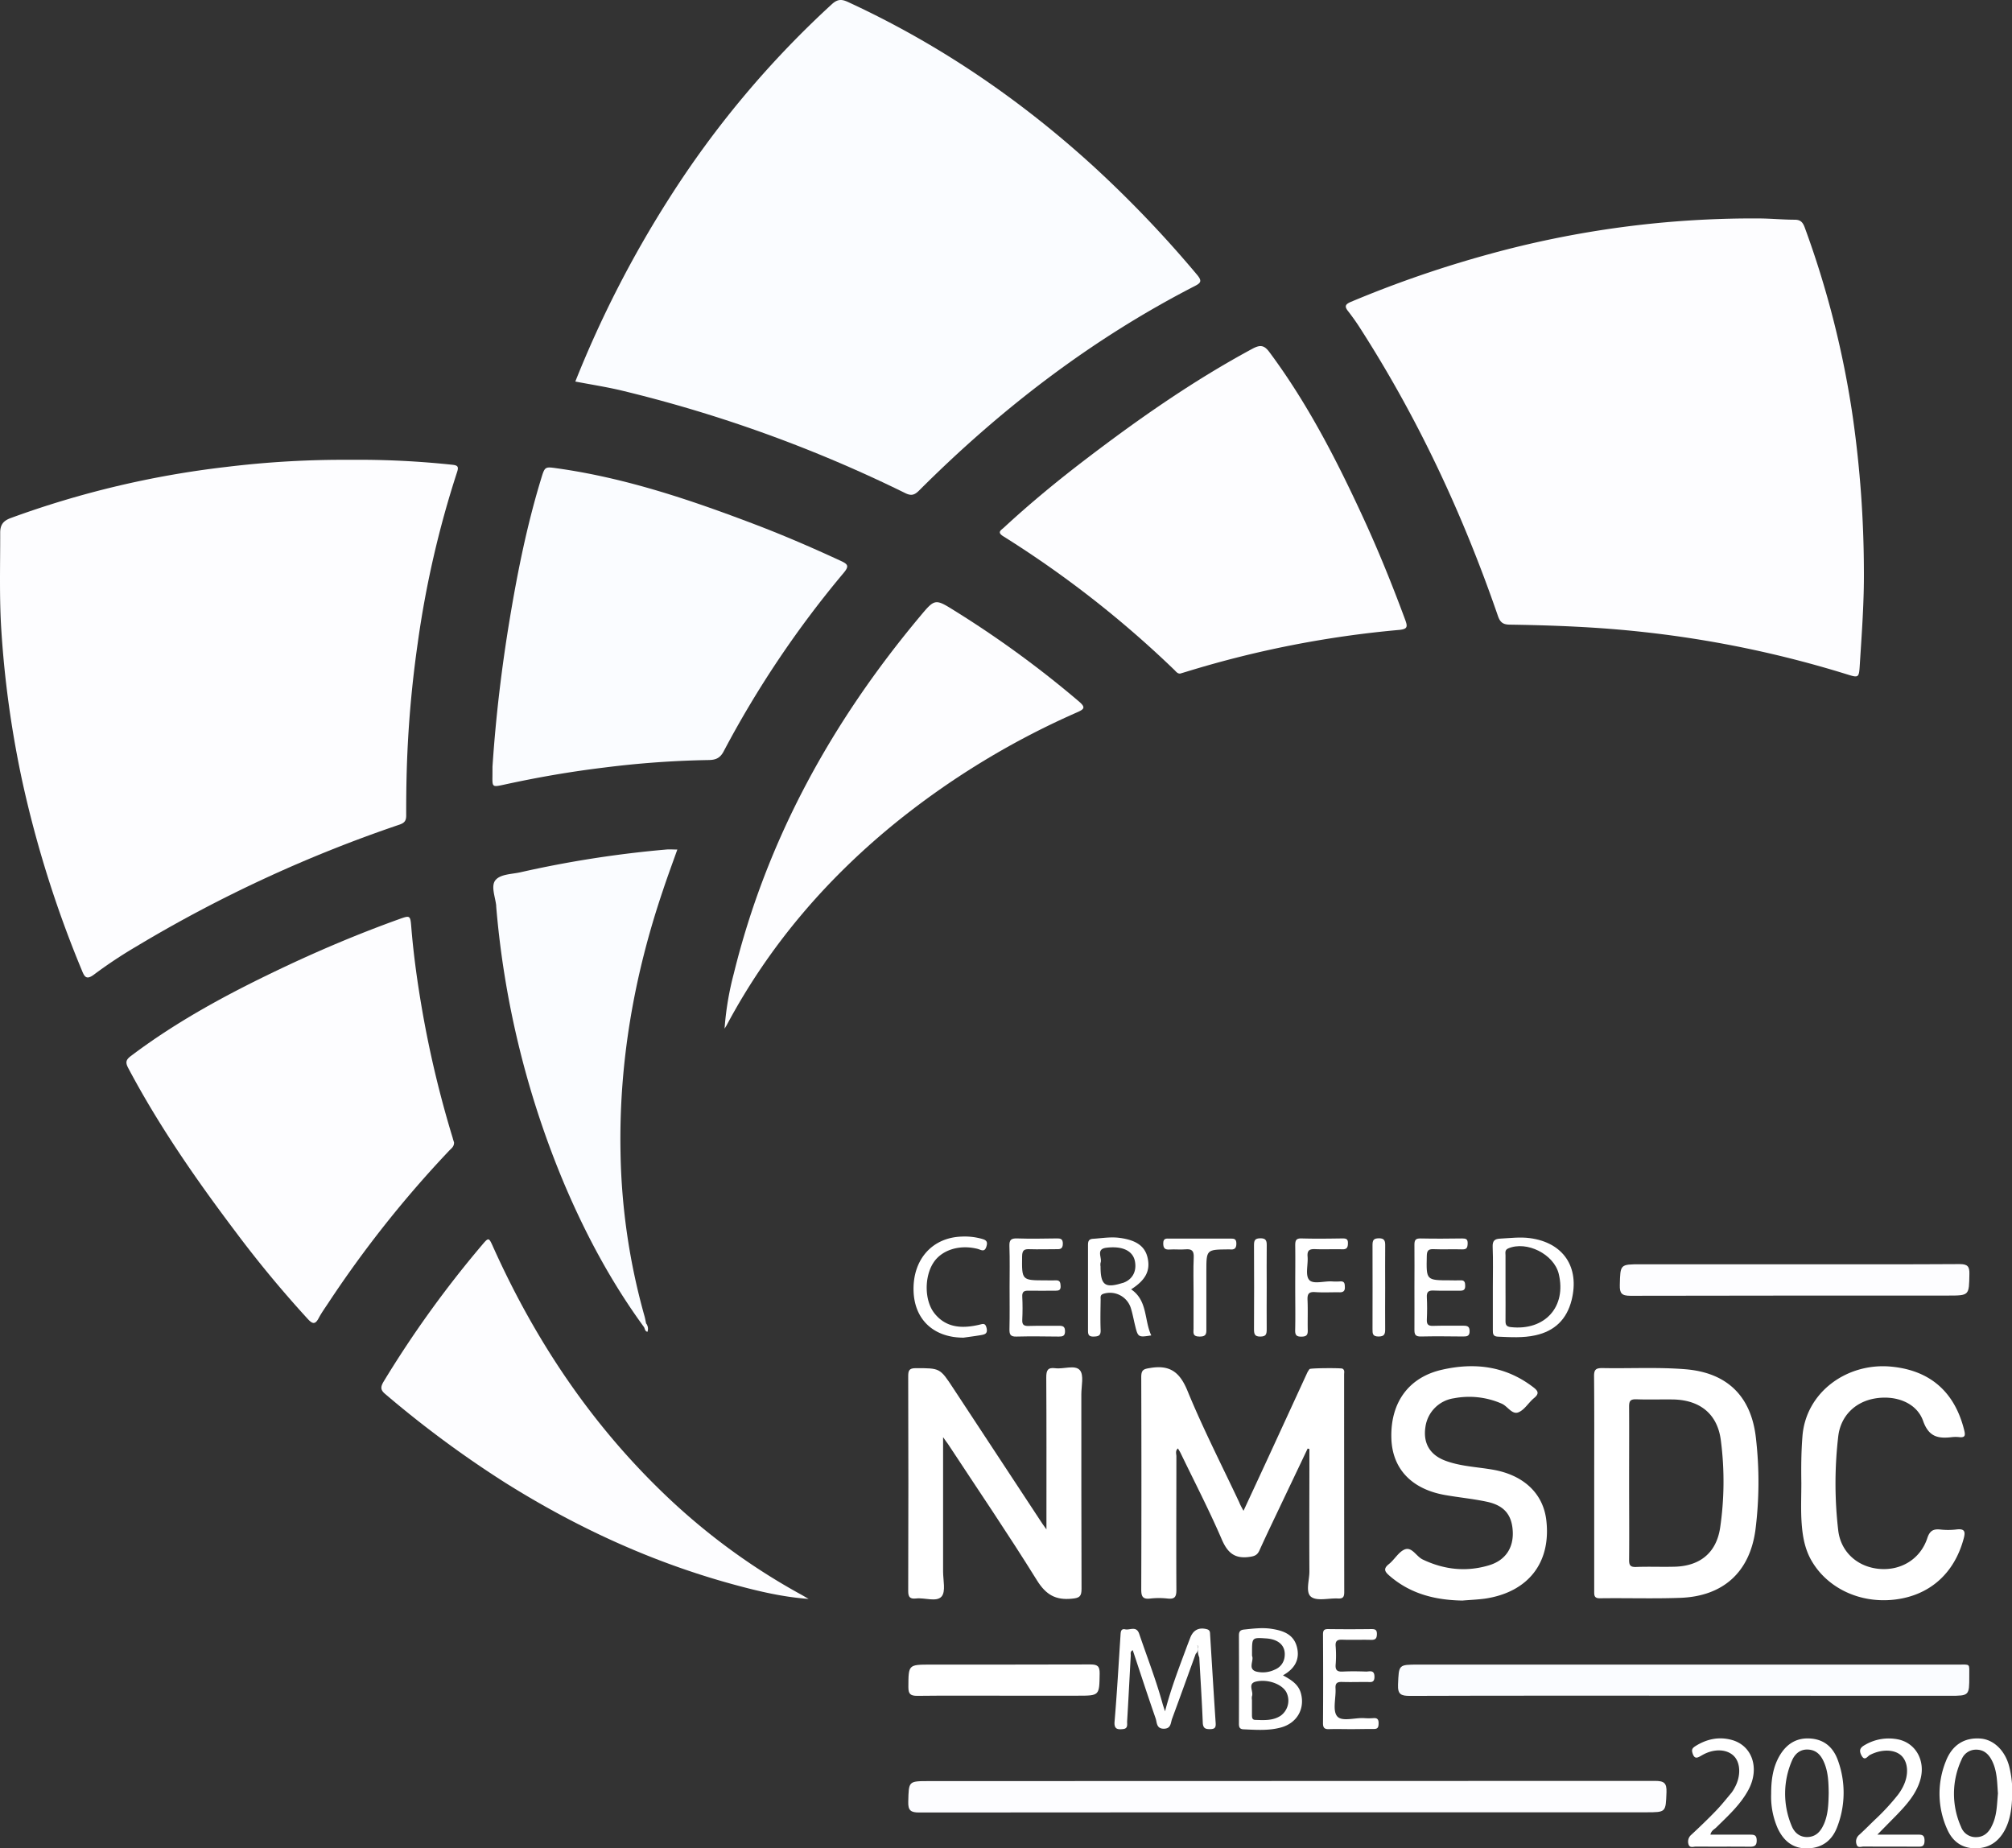 <svg xmlns="http://www.w3.org/2000/svg" viewBox="0 0 817.09 750.55"><rect x="0" y="0" width="817.09" height="750.55" fill="#333333" stroke="none"/><defs><style>.cls-1{fill:#fdfdff;}.cls-2{fill:#fafcff;}.cls-3{fill:#fff;}</style></defs><g id="Layer_2" data-name="Layer 2"><g id="Layer_1-2" data-name="Layer 1"><path class="cls-1" d="M756.94,231.18c.13,13-.85,25.94-1.67,38.89-.32,5.18-.45,5.24-5.19,3.76a439.61,439.61,0,0,0-82.61-17.18c-18-2-36.08-2.73-54.17-3-2.81,0-4.06-.82-5-3.59-14-40.6-32-79.32-55.14-115.54a93.94,93.94,0,0,0-5.56-8c-1.63-2-1.43-2.9,1-3.94a454.93,454.93,0,0,1,55.82-19.29A404,404,0,0,1,713.86,88.7c5,0,10,.51,15,.52,2.32,0,3.22,1,4,3A383.37,383.37,0,0,1,752.53,170,448.57,448.57,0,0,1,756.94,231.18Z"/><path class="cls-1" d="M142.19,186.72a358.93,358.93,0,0,1,41.46,2c2.23.24,2.69.74,2,2.9a402,402,0,0,0-16,69.48q-3.17,22-4.19,44.28c-.39,8.61-.52,17.21-.5,25.81,0,2.16-.78,3-2.73,3.67A551.26,551.26,0,0,0,55.13,384.47a185.74,185.74,0,0,0-16.82,11.17c-3.24,2.47-4,1.05-5.1-1.7A450.54,450.54,0,0,1,9,317,417.24,417.24,0,0,1,.57,256.35C-.32,243,.11,229.65.08,216.3c0-3.18,1.22-4.82,4.28-5.94a382.14,382.14,0,0,1,87.45-20.74A392.79,392.79,0,0,1,142.19,186.72Z"/><path class="cls-2" d="M233.64,154.93a442.72,442.72,0,0,1,38-74.21,392.14,392.14,0,0,1,66.17-79c2.27-2.07,3.93-2.13,6.5-.94C381,17.7,414,40.15,443.83,67.32a466.45,466.45,0,0,1,42.4,44.37c2,2.44,1.43,3.21-1,4.46-41.91,21.53-78.79,49.86-112,83.06-1.85,1.84-3.19,2.23-5.66,1a554.12,554.12,0,0,0-115.9-41.81C245.82,157.05,239.9,156.13,233.64,154.93Z"/><path class="cls-1" d="M479.29,273.52c-1.12.08-1.71-.84-2.4-1.51a424.37,424.37,0,0,0-69.48-54.26c-2.62-1.65-.87-2.45.24-3.48,10.81-10,22.18-19.34,33.9-28.26,21.35-16.27,43.32-31.59,67-44.36,3.12-1.68,4.8-1.63,7,1.38,15.5,20.85,27.27,43.78,38.09,67.26,6.27,13.59,11.87,27.46,17.06,41.5,1,2.74.88,3.68-2.49,4a420.16,420.16,0,0,0-86,16.85Z"/><path class="cls-1" d="M184.39,463.91c.05,1.73-1.12,2.43-1.95,3.31A451.73,451.73,0,0,0,133.39,529c-1.37,2.08-2.85,4.12-4,6.31-1.36,2.56-2.47,2.37-4.31.38a460.77,460.77,0,0,1-29.58-35.72c-15.94-21.14-31-42.82-43.43-66.28-1.21-2.29-.93-3.36,1.06-4.86,18.72-14.14,39.24-25.18,60.33-35.22,15.88-7.57,32.07-14.42,48.63-20.37,4.43-1.6,4.55-1.55,4.93,3.14.93,11.56,2.54,23,4.54,34.45A429.22,429.22,0,0,0,183.82,462C184,462.73,184.25,463.44,184.39,463.91Z"/><path class="cls-2" d="M200,311.36c1.33-20.06,3.71-40.24,7.06-60.3,3.18-19.08,7-38,12.66-56.53,1.56-5.12,1.54-5.06,6.52-4.36,27.86,3.9,54.29,12.85,80.43,22.8,11.78,4.48,23.33,9.49,34.77,14.78,2.8,1.3,3.56,2.05,1.23,4.82a411.84,411.84,0,0,0-48.79,72.55c-1.53,2.91-3.46,3.48-6.2,3.51a388,388,0,0,0-42.54,3.08c-13.63,1.65-27.13,4-40.54,6.94-4.67,1-4.68,1-4.61-3.67C200,313.86,200,312.74,200,311.36Z"/><path class="cls-1" d="M294.25,417.71A121.6,121.6,0,0,1,298,395.35c13.4-54.49,39.79-102.22,75.58-145,6.08-7.29,6.16-7.31,14.13-2.33a419.19,419.19,0,0,1,50.45,36.82c2.84,2.43,2.17,3.13-.75,4.42a325.27,325.27,0,0,0-72.19,43.62c-28.87,23.16-52.62,50.63-70.09,83.38C294.87,416.73,294.55,417.21,294.25,417.71Z"/><path class="cls-1" d="M328.39,649.27c-10.41-.75-20.34-3.1-30.19-5.78-33.13-9-63.95-23.16-93-41.39a433.72,433.72,0,0,1-48.71-36c-2-1.64-2-2.85-.75-5a434.76,434.76,0,0,1,40-55.52c2.69-3.17,2.76-3.16,4.45.6,17.1,38.09,39.91,72.22,70.22,101.12a261.75,261.75,0,0,0,55.13,40.32C326.51,648.17,327.44,648.73,328.39,649.27Z"/><path class="cls-2" d="M261.56,538.93c-13.16-18-23.64-37.53-32.33-58a370.16,370.16,0,0,1-27.72-112.85c0-.12,0-.25,0-.37-.39-3.57-2.32-8.09-.18-10.45s6.62-2.27,10.12-3.08a443.31,443.31,0,0,1,59.08-9.21c1.36-.13,2.73,0,4.54,0-2,5.62-4,11-5.82,16.5C257.53,396,251.3,431.44,252,468a260.76,260.76,0,0,0,9.74,66.45c.27.95.43,1.94.64,2.91S263,539,261.56,538.93Z"/><path class="cls-3" d="M505,613.49c3.42-7.38,6.67-14.35,9.89-21.33q7.9-17.14,15.79-34.31a8.55,8.55,0,0,1,1.14-1.91c.36-.44,12.85-.49,13.37-.17,1,.58.67,1.53.67,2.35q0,44.21.05,88.4c0,1.88-.47,2.69-2.51,2.58-3.73-.21-8.47,1.16-10.91-.65s-.71-6.78-.73-10.36c-.09-15.23,0-30.46,0-45.69v-4l-.71-.19q-5,10.51-10,21c-3.2,6.76-6.47,13.49-9.55,20.3-.82,1.83-1.79,2.35-3.81,2.66-6,.91-9-1.32-11.45-6.91-5.12-11.9-11.09-23.43-16.73-35.1-.31-.65-.72-1.26-1.14-2-1.18,1-.63,2.21-.63,3.2,0,18.11-.1,36.21,0,54.31,0,2.86-.75,3.75-3.54,3.45a31.8,31.8,0,0,0-7.1,0c-3.16.38-3.64-1-3.63-3.79q.14-43.08,0-86.15c0-3.08,1.1-3.28,3.78-3.71,8.07-1.31,12,1.91,15.06,9.45,6.3,15.31,13.88,30.1,20.94,45.1C503.63,611,504.17,612,505,613.49Z"/><path class="cls-1" d="M522.72,735.92q-74.72,0-149.44.08c-3.37,0-4.53-.79-4.43-4.33.22-8.42,0-8.42,8.41-8.42q147.38,0,294.76-.08c3.72,0,4.91.77,4.75,4.66-.34,8.08-.1,8.09-8.35,8.09Z"/><path class="cls-3" d="M383,583.59c0,18.92,0,36.75,0,54.58,0,3.47,1.14,8.09-.61,10.12-2.06,2.36-6.81.4-10.37.8-2.39.26-3.2-.5-3.19-3q.14-43.63,0-87.27c0-2.33.43-3.23,3-3.25,9.9,0,9.87-.12,15.28,8.13q18.06,27.52,36.19,55c.33.49.69,1,1.67,2.35v-4.8c0-19,.05-38-.07-56.93,0-2.84.57-4.13,3.65-3.73,3.42.45,8-1.5,10,.81,1.7,2,.59,6.42.59,9.77,0,26.34,0,52.69.08,79,0,3-.74,3.72-3.83,4-6.68.69-10.62-1.57-14.29-7.47-11.64-18.75-24.07-37-36.2-55.46C384.48,585.67,384,585.1,383,583.59Z"/><path class="cls-2" d="M683.46,688.57c-37,0-73.92-.05-110.88.08-3.61,0-5-.61-4.83-4.62.36-8.08.1-8.09,8.34-8.09H794.86c5.56,0,4.85-.65,4.88,4.67,0,7.94,0,8-8,8Z"/><path class="cls-3" d="M593.89,649.94c-10.94-.19-21-2.66-29.52-10-1.89-1.63-2.83-2.82-.33-4.81,2.33-1.85,4-5.06,6.55-6,2.88-1,4.59,2.9,7.18,4.13,8.72,4.16,17.7,5.13,26.93,2.36,6.67-2,10-7.07,9.64-13.84s-3.6-10.54-10.66-12c-5.49-1.16-11.1-1.7-16.63-2.66-13.72-2.36-21.57-10.6-22-22.94-.48-14.6,7-24.95,20.66-28,13.27-3,25.78-1.45,36.92,7.09,2,1.51,2.61,2.59.36,4.44s-3.82,4.73-6.28,5.76c-2.65,1.11-4.4-2.4-6.81-3.47a32.85,32.85,0,0,0-19.41-2.21,13.65,13.65,0,0,0-11.61,11.64c-1,6.48,1.71,11.24,7.85,13.62s12.93,2.6,19.43,3.72c12.58,2.16,20.61,9.67,21.83,20.73,1.91,17.12-7.42,29-24.82,31.64C600.12,649.56,597,649.67,593.89,649.94Z"/><path class="cls-3" d="M731.54,602.17c-.09-6.36-.06-12.71.46-19.07,1.46-17.93,18.25-29.86,36.06-28.15,16,1.53,25.81,10.47,29.62,25.8.52,2.09.42,3.09-2,2.83a13.59,13.59,0,0,0-3,0c-5.51.64-9.36,0-11.69-6.59-2.65-7.5-11.32-10.62-19.82-9.07-7.94,1.45-13.71,7.17-14.65,15.4a164.28,164.28,0,0,0,0,38.13c1.05,8.79,7.8,14.81,16.6,15.62s16.72-3.91,19.56-12.44c1-3.06,2.45-3.83,5.3-3.54a28.77,28.77,0,0,0,6.36,0c3.81-.51,3.91,1,3,4.13-3.84,13.79-13.73,22.59-27.71,24.3-14.23,1.75-27.72-4.63-34.15-16.12-2.95-5.29-3.65-11.11-3.94-17C731.35,611.67,731.54,606.92,731.54,602.17Z"/><path class="cls-1" d="M729.19,513.39c22.23,0,44.46.06,66.68-.08,3.19,0,4,1,3.92,4-.15,8.78,0,8.78-8.81,8.78-43,0-85.91,0-128.86.09-3.53,0-4.39-1-4.3-4.4.22-8.39.07-8.39,8.44-8.39Z"/><path class="cls-3" d="M407.69,688.57c-11.72,0-23.45-.08-35.17.06-2.77,0-3.63-.74-3.62-3.57.05-9.12-.07-9.12,9.16-9.12,21.58,0,43.15,0,64.73-.06,2.87,0,3.84.66,3.79,3.69-.14,9,0,9-9,9Z"/><path class="cls-3" d="M485.59,671.57c-3.19,8.78-6.34,17.57-9.58,26.33-.63,1.69-.39,4.1-3.42,4.08s-2.71-2.6-3.28-4.2c-3.19-9.15-6.18-18.36-9.29-27.69-1.16.56-.77,1.53-.81,2.26-.5,8.85-.93,17.7-1.47,26.55-.07,1.19.48,3-1.62,3.22s-3.74.19-3.49-3c1-11.69,1.65-23.41,2.42-35.12.09-1.31.1-2.77,1.94-2.37s4.51-1.55,5.65,1.82c3.21,9.44,6.84,18.74,9.49,28.36.19.7.43,1.38,1,3.11,2.46-9.42,5.62-17.53,8.64-25.69.52-1.41,1.06-2.79,1.6-4.19,1.22-3.18,3.55-4.31,6.74-3.47,1.39.37,1.27,1.34,1.33,2.29.75,12,1.46,23.92,2.26,35.88.12,1.83-.43,2.38-2.24,2.41s-2.88-.27-3-2.56c-.35-8.85-.93-17.7-1.42-26.55a6.54,6.54,0,0,1-.37-4.23c.1-.86-.81-.43-.31-.47.16,0,.22.05.21.2C486.51,669.68,486.51,670.77,485.59,671.57Z"/><path class="cls-3" d="M694.61,745c5.53,0,10.77,0,16,0,1.68,0,2.77.06,2.8,2.31s-1,2.61-2.92,2.59c-7.23-.08-14.47,0-21.71-.06-1,0-2.5.63-3-.76A3.63,3.63,0,0,1,686.9,745c3.39-3.14,6.72-6.34,9.92-9.66,2.25-2.33,4.27-4.88,6.35-7.36a14.45,14.45,0,0,0,1.38-2.22c2.48-4.54,2.32-9.9-.36-12.64-2.84-2.91-8.14-3.16-12.88-.43-1.78,1-3.14,2.05-4-.93-.43-1.46.14-2,1.17-2.69,4.66-2.95,9.72-4,15-2.48,8.15,2.36,11.15,11.44,6.68,20-3.25,6.18-8.41,10.78-13.29,15.6C696.13,742.87,695,743.32,694.61,745Z"/><path class="cls-3" d="M762.4,745c5.71,0,10.89,0,16.07,0,1.68,0,3.1-.19,3.1,2.38s-1.19,2.51-3,2.5c-7.23-.05-14.47,0-21.7-.06-1,0-2.46.69-2.89-.83a3.49,3.49,0,0,1,.9-3.77c2.2-2,4.31-4.15,6.47-6.23a91,91,0,0,0,9.39-10.14,20.73,20.73,0,0,0,2-3.16c2.47-4.71,2.27-9.87-.43-12.62s-8.14-2.94-12.94-.42c-1,.51-2.1,2.76-3.47.07-1.08-2.13-.32-3.16,1.46-4.15a19.12,19.12,0,0,1,13.35-2.28c7.39,1.47,11.37,8.81,9.12,16.51-1.67,5.71-5.52,10-9.49,14.13C767.87,739.44,765.35,742,762.4,745Z"/><path class="cls-3" d="M548.54,702.15c-2.87,0-5.75-.09-8.61,0-1.85.08-2.67-.34-2.65-2.44.09-12,.07-24,0-36,0-1.57.37-2.21,2.06-2.19,5.87.08,11.73.07,17.6,0,1.5,0,2.25.26,2.23,2s-.54,2.43-2.36,2.38c-3.86-.11-7.74.07-11.6-.07-2-.07-3,.38-2.79,2.64a46.7,46.7,0,0,1,0,7.48c-.21,2.48.89,2.93,3,2.82,3.11-.16,6.24-.11,9.36,0,1.41,0,3.34-.81,3.4,2s-1.69,2.21-3.23,2.22c-3.25,0-6.49.1-9.74,0-2-.07-3,.31-2.84,2.62.23,3.85-1.28,8.86.62,11.26s7.23.56,11,.81a24.57,24.57,0,0,0,3.74,0c1.66-.14,2.16.56,2.13,2.15s-.32,2.31-2.07,2.25C554.78,702.07,551.66,702.15,548.54,702.15Z"/><path class="cls-3" d="M410,522.8c0-5.62.13-11.24-.07-16.85-.09-2.55.78-3.14,3.17-3.06,5.24.17,10.48.08,15.73,0,1.59,0,2.85-.11,2.8,2.23s-1.47,2.15-3,2.14c-3.5,0-7,.11-10.49,0-2.16-.09-3,.37-3.05,2.83-.12,9.82-.22,9.82,9.52,9.82,1.37,0,2.75.07,4.12,0,1.82-.11,1.92,1,2,2.37.06,1.62-.77,1.84-2.07,1.83-3.62,0-7.25.06-10.86,0-1.84-.06-2.77.32-2.65,2.44.16,3.11.15,6.24,0,9.36-.1,2,.61,2.58,2.55,2.52,4.12-.13,8.24,0,12.36-.07,1.68,0,2.44.33,2.45,2.24s-.94,2.15-2.52,2.14c-5.74-.06-11.49-.15-17.23,0-2.5.08-2.85-.94-2.81-3.07C410.08,534,410,528.42,410,522.8Z"/><path class="cls-3" d="M574.41,522.64c0-5.74.07-11.48,0-17.22,0-2,.58-2.56,2.55-2.52,5.61.12,11.22.08,16.84,0,1.49,0,2.28.22,2.23,2s-.38,2.5-2.29,2.43c-3.86-.12-7.74.08-11.6-.08-2.21-.09-2.67.75-2.71,2.8-.22,9.84-.28,9.84,9.48,9.85,1.38,0,2.75.08,4.12,0,1.8-.13,2,.87,2,2.32s-.63,1.9-2,1.89c-3.62-.05-7.24.1-10.86-.06-2.16-.1-2.83.65-2.72,2.76.16,3,.14,6,0,9-.09,1.93.51,2.65,2.51,2.58,4.11-.13,8.23,0,12.35-.06,1.65,0,2.5.29,2.51,2.23s-1,2.16-2.55,2.15c-5.74-.05-11.49-.13-17.22,0-2.3.07-2.67-.89-2.64-2.86C574.46,534.12,574.4,528.38,574.41,522.64Z"/><path class="cls-3" d="M391.31,543.18c-12.18,0-20.06-7.38-20.31-19.21-.27-12.62,7.64-21.45,19.55-21.83a25.67,25.67,0,0,1,8.49,1c1.67.5,2.09,1.26,1.56,3s-1.32,1.84-2.72,1.28a9.89,9.89,0,0,0-1.79-.5c-7-1.45-13.78.85-17,5.8-3.73,5.69-3.72,15.34.37,20.54,4.74,6,11.26,6.25,18,4.73,1.61-.36,2.68-1,3.21,1.34s-.89,2.56-2.38,2.83C396,542.55,393.65,542.84,391.31,543.18Z"/><path class="cls-3" d="M526,522.56c0-5.62.08-11.24,0-16.85,0-2,.33-2.89,2.61-2.82,5.48.16,11,.08,16.47,0,1.41,0,2.38.08,2.32,1.94,0,1.65-.38,2.53-2.29,2.47-3.61-.11-7.24.09-10.86-.06-2.26-.1-3.46.31-3.23,3,.28,3.21-1,7.41.59,9.41s6.08.49,9.28.69a23.69,23.69,0,0,0,3.37,0c1.89-.13,1.86,1.07,1.9,2.42s-.57,2-2,2c-3.37-.06-6.76.16-10.11-.08-2.58-.18-3.15.81-3.05,3.18.18,4.11,0,8.24.09,12.35.06,2-.64,2.54-2.58,2.56s-2.56-.6-2.53-2.56C526.11,534.3,526,528.43,526,522.56Z"/><path class="cls-3" d="M484.72,525.17c0-4.87-.16-9.75.06-14.61.13-2.73-.86-3.47-3.39-3.24-2.11.19-4.25-.08-6.37.07-1.94.13-2.62-.51-2.62-2.51,0-2.23,1.37-1.92,2.73-1.92q12.18,0,24.35,0c1.44,0,2.61-.13,2.62,2s-.94,2.57-2.72,2.38c-.24,0-.5,0-.74,0-8.73.08-8.73.08-8.73,9,0,7.61,0,15.23,0,22.85,0,1.93.31,3.58-2.73,3.56s-2.47-1.66-2.47-3.37Z"/><path class="cls-3" d="M562.53,523c0,5.61-.06,11.23,0,16.84,0,2-.41,2.84-2.66,2.88-2.47,0-2.49-1.19-2.48-3,0-11.35.06-22.7,0-34.06,0-2,.37-2.81,2.61-2.83s2.57,1.07,2.54,2.95C562.48,511.55,562.53,517.29,562.53,523Z"/><path class="cls-3" d="M514.42,522.62c0,5.74-.06,11.49,0,17.23,0,2-.33,2.87-2.62,2.89s-2.54-1.1-2.54-3q.09-17,0-34.09c0-2,.39-2.8,2.62-2.82s2.58,1,2.55,2.89C514.36,511.38,514.42,517,514.42,522.62Z"/><path class="cls-1" d="M261.56,538.93l.79-1.58a3.53,3.53,0,0,1,.58,3.46C261.91,540.57,261.92,539.61,261.56,538.93Z"/><path class="cls-3" d="M713.1,584c-1.86-17-11.66-26.64-28.74-28-11.17-.89-22.45-.25-33.68-.47-2.61,0-3.34.66-3.32,3.3.13,14.35.06,28.7.06,43q0,22.1,0,44.18c0,1.73-.12,3.07,2.41,3,10.86-.15,21.73.22,32.57-.18,17.35-.63,28.17-10.4,30.49-27.55A154.63,154.63,0,0,0,713.1,584Zm-14.57,36.56c-1.57,10-8.17,15.35-18.39,15.63-5.24.15-10.49-.1-15.72.11-2.47.09-2.85-.85-2.83-3,.1-10.48,0-21,0-31.45,0-10.23.06-20.46,0-30.69,0-2.26.52-3,2.89-2.95,5,.18,10,0,15,.07,11,.22,18.12,6,19.4,16.84A129.51,129.51,0,0,1,698.53,620.59Z"/><path class="cls-3" d="M528.32,687.63c-1-3.72-4-5.52-7.3-7.33,4.76-2.65,7-6.46,5.65-11.59s-5.64-6.58-10.27-7.29c-3.73-.58-7.46-.1-11.18.29-1.59.16-2.08.87-2.08,2.39q.06,18,0,35.92c0,1.29.3,2.13,1.83,2.2,5.11.22,10.25.63,15.25-.75C526.72,699.69,530,693.91,528.32,687.63Zm-19.86-15.24V671c0-6.08,0-6.08,5.74-5.69,5.32.36,8.09,3.19,7.47,7.59a6.31,6.31,0,0,1-3.92,5.06,11.14,11.14,0,0,1-7.65.79C506.6,677.65,509.36,674.24,508.46,672.39ZM520,696.76c-3.13,2-6.66,1.75-10.15,1.64-1.46,0-1.41-1.12-1.42-2.12,0-2,0-4,0-6a4.35,4.35,0,0,1,0-1.49c.77-1.94-1.93-5.11,1.59-5.94,5.08-1.2,11.05,1.24,12.52,4.61A7.55,7.55,0,0,1,520,696.76Z"/><path class="cls-3" d="M746.42,714.9c-1.8-5.08-5.27-8.42-10.9-8.92-5.9-.53-10.1,2.21-12.93,7.17-2.67,4.7-3.31,9.89-3.3,15.19A31.82,31.82,0,0,0,722,742.56c2.46,5.13,6.3,8.27,12.36,8s9.86-3.55,11.81-8.86A38.47,38.47,0,0,0,746.42,714.9Zm-5.81,26c-1.25,2.8-3.1,4.87-6.35,5.06s-5.52-1.71-6.65-4.52a33.64,33.64,0,0,1,.14-26.53c1.18-2.78,3.39-4.71,6.71-4.46s5.07,2.35,6.29,5.16c1.73,4,1.83,8.23,1.9,12.47C742.55,732.49,742.46,736.85,740.61,740.94Z"/><path class="cls-3" d="M816,717.48c-1.62-6.55-6.29-11.1-11.71-11.51-6.49-.49-11.52,2.54-14.11,9.32a35.06,35.06,0,0,0,.64,27.62c2.11,4.74,5.83,7.64,11.38,7.63s9.41-2.64,12-7.46c2.46-4.66,2.85-9.73,3-14.85A41.32,41.32,0,0,0,816,717.48Zm-7.27,24.36c-1.34,2.5-3.23,4.12-6.14,4.17a6.3,6.3,0,0,1-6.16-4.11,32.88,32.88,0,0,1,.22-27.49,6.25,6.25,0,0,1,5.9-3.93c2.9,0,4.84,1.56,6.2,4.07,2.36,4.35,2.27,9.12,2.63,13.69C810.94,733,811,737.61,808.69,741.84Z"/><path class="cls-3" d="M621.27,502.76c-4-.53-8,0-11.95.2-2.31.1-3.24.84-3.14,3.36.22,5.48.07,11,.07,16.48,0,5.74,0,11.48,0,17.22,0,1.46,0,2.66,2,2.75,5.12.22,10.24.57,15.3-.55,7.8-1.72,12.7-6.44,14.68-14.24C641.61,514.53,634.89,504.56,621.27,502.76Zm-7.73,36.14c-1.91-.21-2.16-1.07-2.14-2.65.05-4.6,0-9.2,0-13.81,0-4.23,0-8.46,0-12.69,0-1-.38-2.17,1.11-2.81C620,503.75,631,509.26,633,517.2,636.28,530.62,627.41,540.45,613.54,538.9Z"/><path class="cls-3" d="M459.36,523.56c5.92-3.77,7.9-7.62,6.67-12.9-1.08-4.64-4.64-7.12-11.36-8-3.64-.49-7.22.15-10.82.38-2,.13-2,1.39-2,2.87q0,17,0,34.05c0,1.66,0,2.84,2.3,2.78,2-.05,2.92-.42,2.83-2.67-.16-4.11-.06-8.23,0-12.35,0-.93-.27-1.93,1.16-2.36a8.88,8.88,0,0,1,11.08,5.74c.72,2.25,1.13,4.6,1.69,6.9,1.23,5.07,1.3,5.11,6.63,4.27C464.62,536.05,466.1,528.08,459.36,523.56Zm-3.47-2.6c-7.15,2.25-8.95.91-8.95-6.68a4.36,4.36,0,0,1,0-1.49c.8-2-2.12-5.58,2.41-6.13,6.51-.78,10.73,1.25,11.55,5.5S459.77,519.73,455.89,521Z"/></g></g></svg>